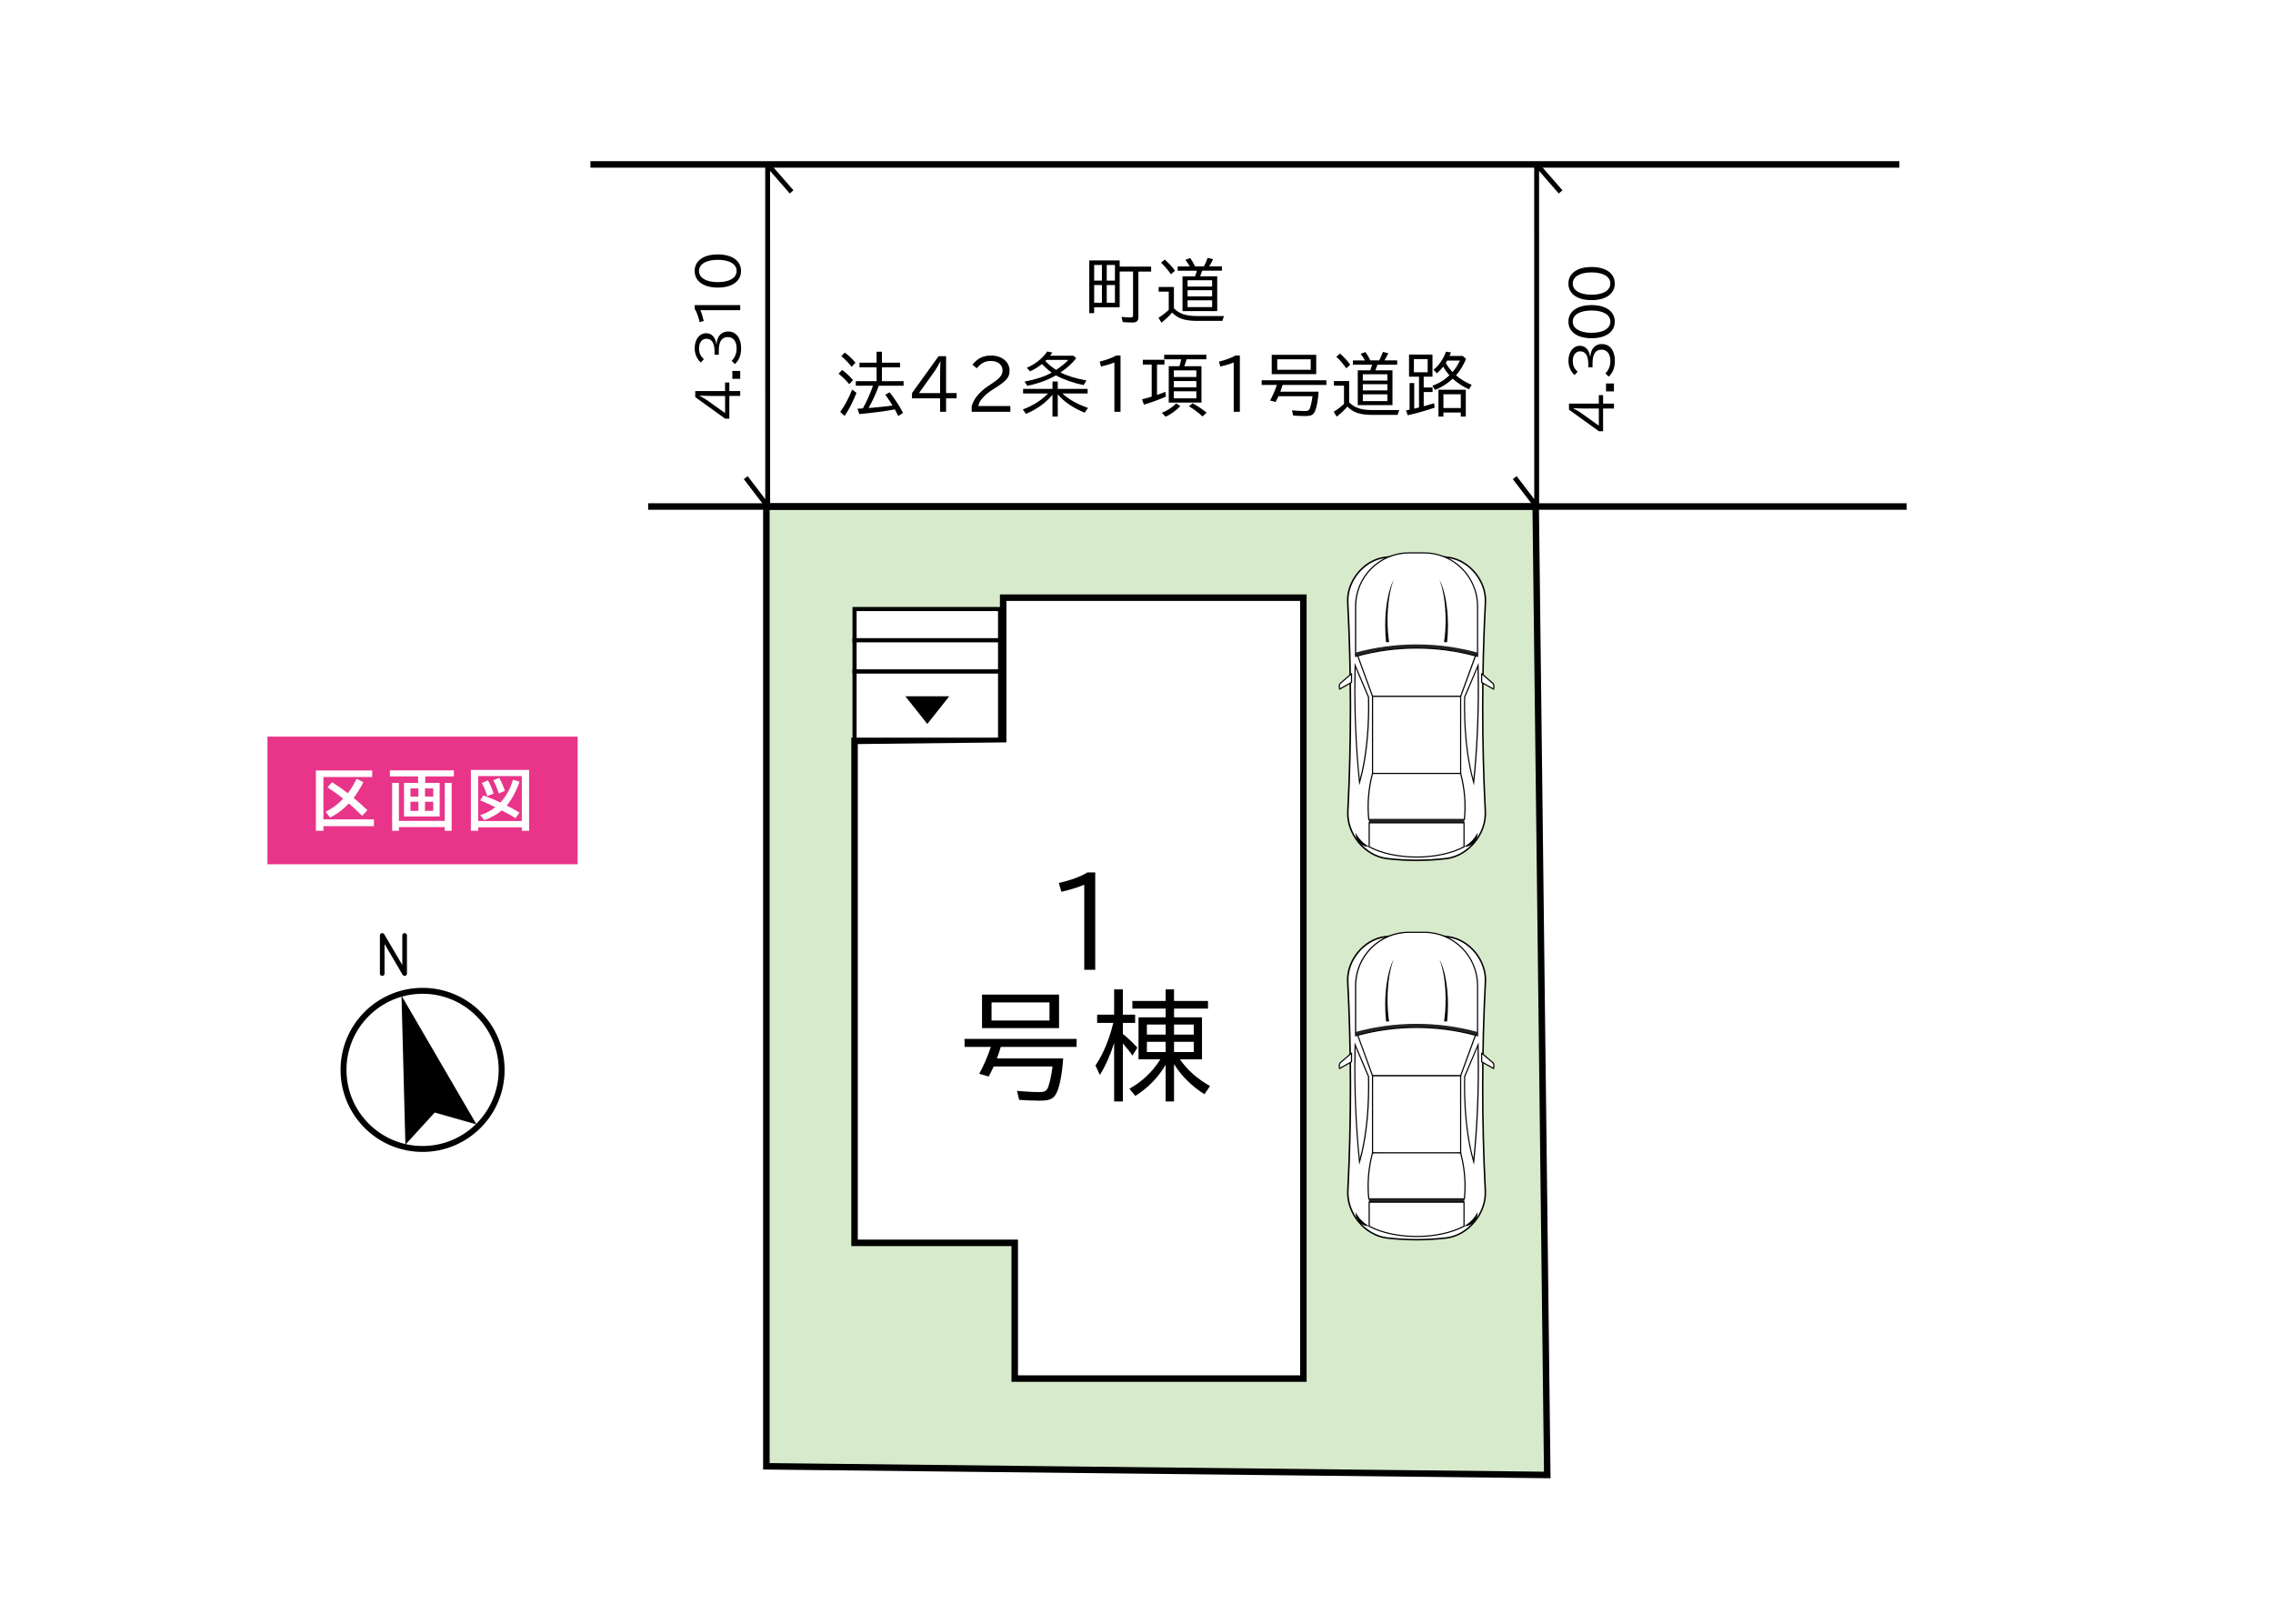 <?xml version="1.0" encoding="utf-8"?>
<!-- Generator: Adobe Illustrator 23.0.3, SVG Export Plug-In . SVG Version: 6.00 Build 0)  -->
<svg version="1.1" xmlns="http://www.w3.org/2000/svg" xmlns:xlink="http://www.w3.org/1999/xlink" x="0px" y="0px"
	 viewBox="0 0 700 500" style="enable-background:new 0 0 700 500;" xml:space="preserve">
<style type="text/css">
	.グラフィックスタイル{fill:none;stroke:#000000;stroke-width:2;stroke-miterlimit:10;}
	.グラフィックスタイル_x0020_2{fill:#D8EACC;stroke:#000000;stroke-width:2;}
	.グラフィックスタイル_x0020_3{fill:#FFFFFF;stroke:#000000;stroke-width:2;stroke-miterlimit:10;}
	.グラフィックスタイル_x0020_4{fill:#FFFFFF;stroke:#000000;stroke-width:1.266;stroke-miterlimit:10;}
	.グラフィックスタイル_x0020_7{fill:none;stroke:#000000;stroke-width:1.5;stroke-linejoin:bevel;stroke-miterlimit:10;}
	.st0{fill:#FFFFFF;}
	.st1{fill:#D8EACC;stroke:#000000;stroke-width:2;}
	.st2{fill:none;stroke:#000000;stroke-width:1.432;stroke-linecap:round;stroke-linejoin:round;}
	.st3{fill:none;stroke:#000000;stroke-width:1.826;stroke-linecap:round;stroke-linejoin:round;}
	.st4{fill:#FFFFFF;stroke:#000000;stroke-width:1.266;stroke-miterlimit:10;}
	.st5{fill:#030201;}
	.st6{fill:#242323;}
	.st7{fill:none;stroke:#000000;stroke-width:2;stroke-linejoin:round;stroke-miterlimit:10;}
	.st8{fill:none;stroke:#000000;stroke-width:2;stroke-miterlimit:10;}
	.st9{fill:none;stroke:#000000;stroke-width:2;stroke-linejoin:bevel;stroke-miterlimit:10;}
	.st10{fill:#E83589;}
	.st11{fill:none;stroke:#000000;stroke-width:2;stroke-miterlimit:10;stroke-dasharray:5.901,5.901;}
	.st12{fill:none;stroke:#000000;stroke-width:1.5;stroke-linejoin:bevel;stroke-miterlimit:10;}
	.st13{fill:#D8EACC;stroke:#000000;stroke-width:1.5;}
	.st14{fill:none;stroke:#000000;stroke-width:1.5;stroke-miterlimit:10;}
	.st15{fill:none;stroke:#000000;stroke-linejoin:bevel;stroke-miterlimit:10;}
	.st16{fill:#FFFFFF;stroke:#000000;stroke-width:1.5;stroke-miterlimit:10;}
	.st17{fill:#FFFFFF;stroke:#DE0000;stroke-width:2;stroke-miterlimit:10;}
	.st18{fill:#DE0000;}
	.st19{fill:none;stroke:#000000;stroke-miterlimit:10;}
	.st20{fill:none;stroke:#000000;stroke-miterlimit:10;stroke-dasharray:3.031,3.031;}
	.st21{fill:url(#);stroke:#000000;stroke-width:1.149;}
	.st22{fill:#FFFFFF;stroke:#000000;stroke-miterlimit:10;}
	.st23{fill:none;stroke:#000000;stroke-width:3;stroke-miterlimit:10;stroke-dasharray:5;}
	.st24{fill:none;stroke:#FFFFFF;stroke-width:0.75;stroke-linejoin:round;}
	.st25{fill:none;stroke:#000000;stroke-miterlimit:10;stroke-dasharray:5;}
	.st26{fill:none;stroke:#FFFFFF;stroke-width:3;stroke-linejoin:round;}
	.st27{fill:none;stroke:#000000;stroke-width:1.3;stroke-linejoin:bevel;stroke-miterlimit:10;}
	.st28{fill:none;stroke:#000000;stroke-width:1.5;stroke-miterlimit:10;stroke-dasharray:5;}
	.st29{fill:none;stroke:#47738A;stroke-linejoin:bevel;stroke-miterlimit:10;}
	.st30{fill:none;}
	.st31{fill:none;stroke:#FFFFFF;stroke-width:5;stroke-linejoin:round;}
	.st32{fill:#D8EACC;}
	.st33{fill:#D8EACC;stroke:#000000;stroke-width:0.25;}
	.st34{fill:none;stroke:#000000;stroke-width:2;}
	.st35{fill:none;stroke:#FFFFFF;stroke-linejoin:round;}
	.st36{fill:none;stroke:#000000;stroke-width:1.977;stroke-linecap:round;stroke-linejoin:round;}
	.st37{fill:none;stroke:#000000;stroke-width:2.522;stroke-linecap:round;stroke-linejoin:round;}
	.st38{fill:#FFFFFF;stroke:#000000;stroke-width:2;stroke-miterlimit:10;}
	.st39{fill:#FFFFFF;stroke:#000000;stroke-width:1.024;stroke-miterlimit:10;}
	.st40{fill:#FFFFFF;stroke:#000000;stroke-width:1.089;stroke-miterlimit:10;}
	.st41{fill:#FFFFFF;stroke:#000000;stroke-width:1.255;stroke-miterlimit:10;}
	.st42{fill:url(#);}
	.st43{fill:none;stroke:#000000;stroke-width:1.776;stroke-linejoin:bevel;stroke-miterlimit:10;}
	.st44{fill:none;stroke:#000000;stroke-width:2.369;stroke-miterlimit:10;}
	.st45{fill:#D8EACC;stroke:#000000;stroke-width:2.046;}
	.st46{fill:none;stroke:#000000;stroke-width:2.046;stroke-linecap:round;stroke-miterlimit:10;stroke-dasharray:0,6.137;}
	.st47{fill:#FFFFFF;stroke:#000000;stroke-width:2.369;stroke-miterlimit:10;}
	.st48{fill:#FFFFFF;stroke:#000000;stroke-width:1.5;stroke-miterlimit:10;}
	.st49{fill:#FFFFFF;stroke:#000000;stroke-width:0.614;stroke-miterlimit:10;}
	.st50{fill:url(#);stroke:#000000;stroke-width:1.023;}
	.st51{fill:none;stroke:#FFFFFF;stroke-width:4.091;stroke-linejoin:round;}
	.st52{fill:none;stroke:#000000;stroke-width:2.456;stroke-linecap:round;stroke-linejoin:round;}
	.st53{fill:none;stroke:#000000;stroke-width:3.133;stroke-linecap:round;stroke-linejoin:round;}
	.st54{fill:none;stroke:#FFFFFF;stroke-width:4;stroke-linejoin:round;}
</style>
<g id="レイヤー_5">
	<rect x="-3643.06" y="-2032.14" class="st0" width="5667.56" height="5248"/>
</g>
<g id="レイヤー_1">
</g>
<g id="レイヤー_3">
</g>
<g id="レイヤー_4">
</g>
<g id="レイヤー_2">
	<g>
		<rect class="st0" width="700" height="500"/>
		<polygon class="グラフィックスタイル_x0020_2" points="236.01,451.52 476.5,454.19 472.94,155.97 236.01,155.97 		"/>
		<g>
			<path d="M483.18,124.29h9.2v-2.63h1.31v2.63h3.35v1.5h-3.35v7h-1.29l-9.21-6.63V124.29z M487.48,125.79
				c-0.78,0-2.11-0.03-2.94-0.08v0.07c0.9,0.46,1.68,0.9,2.16,1.24l5.68,4.05v-5.27H487.48z"/>
			<path d="M494.6,118.09h2.43v2.43h-2.43V118.09z"/>
			<path d="M489.13,111.95c0-2.43-0.88-3.77-2.48-3.77c-1.41,0-2.29,1.14-2.29,2.98c0,1.38,0.41,2.29,1.48,3.33l-0.95,1
				c-1.17-1.05-1.87-2.69-1.87-4.37c0-2.74,1.45-4.64,3.52-4.64c1.72,0,2.89,1.26,3.14,3.35h0.07c0.17-2.46,1.5-3.89,3.59-3.89
				c2.43,0,3.98,2.01,3.98,5.2c0,2.07-0.61,3.64-1.92,4.84l-1-1c1.02-1.02,1.53-2.29,1.53-3.82c0-2.18-1.02-3.49-2.7-3.49
				c-1.9,0-2.79,1.36-2.79,4.32v1.11h-1.29V111.95z"/>
			<path d="M490.15,93.95c4.42,0,7.14,1.95,7.14,5.1c0,3.14-2.74,5.1-7.14,5.1c-4.42,0-7.14-1.96-7.14-5.12
				C483.01,95.9,485.74,93.95,490.15,93.95z M490.15,102.48c3.57,0,5.78-1.31,5.78-3.45c0-2.11-2.21-3.42-5.78-3.42
				c-3.6,0-5.8,1.31-5.8,3.45C484.35,101.17,486.58,102.48,490.15,102.48z"/>
			<path d="M490.15,82.22c4.42,0,7.14,1.95,7.14,5.1c0,3.14-2.74,5.1-7.14,5.1c-4.42,0-7.14-1.96-7.14-5.12
				C483.01,84.17,485.74,82.22,490.15,82.22z M490.15,90.75c3.57,0,5.78-1.31,5.78-3.45c0-2.11-2.21-3.42-5.78-3.42
				c-3.6,0-5.8,1.31-5.8,3.45C484.35,89.44,486.58,90.75,490.15,90.75z"/>
		</g>
		<g>
			<path d="M214.1,120.42h9.2v-2.63h1.31v2.63h3.35v1.5h-3.35v7h-1.29l-9.21-6.63V120.42z M218.4,121.92
				c-0.78,0-2.11-0.03-2.94-0.08v0.07c0.9,0.46,1.68,0.9,2.16,1.24l5.68,4.05v-5.27H218.4z"/>
			<path d="M225.53,114.22h2.43v2.43h-2.43V114.22z"/>
			<path d="M220.05,108.08c0-2.43-0.88-3.77-2.48-3.77c-1.41,0-2.29,1.14-2.29,2.98c0,1.38,0.41,2.29,1.48,3.33l-0.95,1
				c-1.17-1.05-1.87-2.69-1.87-4.37c0-2.74,1.45-4.64,3.52-4.64c1.72,0,2.89,1.26,3.14,3.35h0.07c0.17-2.46,1.5-3.89,3.59-3.89
				c2.43,0,3.98,2.01,3.98,5.2c0,2.07-0.61,3.64-1.92,4.84l-1-1c1.02-1.02,1.53-2.29,1.53-3.82c0-2.18-1.02-3.49-2.7-3.49
				c-1.9,0-2.79,1.36-2.79,4.32v1.11h-1.29V108.08z"/>
			<path d="M215.7,95.52c0.34,0.76,0.8,2.26,1.02,3.3l-1.27,0.37c-0.32-1.56-0.97-3.32-1.51-4.11v-1.14h14.02v1.58H215.7z"/>
			<path d="M221.07,78.35c4.42,0,7.14,1.95,7.14,5.1c0,3.14-2.74,5.1-7.14,5.1c-4.42,0-7.14-1.96-7.14-5.12
				C213.93,80.3,216.67,78.35,221.07,78.35z M221.07,86.88c3.57,0,5.78-1.31,5.78-3.45c0-2.11-2.21-3.42-5.78-3.42
				c-3.6,0-5.8,1.31-5.8,3.45C215.28,85.57,217.5,86.88,221.07,86.88z"/>
		</g>
		<g>
			
				<rect x="110.48" y="198.71" transform="matrix(6.123234e-17 -1 1 6.123234e-17 -116.345 376.609)" class="st10" width="39.3" height="95.53"/>
			<g>
				<path class="st0" d="M99.6,252.32h15.55v2.09H99.6v1.41h-2.32v-18.56h17.34v2.01H99.6V252.32z M100.28,249.98
					c2.12-1.08,3.67-2.24,5.41-4.02c-1.33-1.12-3.09-2.38-4.83-3.52l1.41-1.58c1.72,1.08,3.21,2.14,4.85,3.4
					c1.02-1.35,1.85-2.72,2.7-4.44l2.09,1.02c-0.93,1.84-1.97,3.5-3.01,4.85c1.16,0.95,2.7,2.32,4.25,3.79l-1.64,1.72
					c-1.35-1.35-2.86-2.74-4.08-3.79c-1.74,1.85-3.55,3.19-5.76,4.35L100.28,249.98z"/>
				<path class="st0" d="M128.76,239.09h-8.69v-1.87h19.7v1.87h-8.81v1.99h4.44v10.35h-10.97v-10.35h4.33V239.09z M136.97,252.78
					v-11.7h2.12v14.74h-2.12v-1.14h-14.12v1.14h-2.09v-14.74h2.09v11.7H136.97z M126.4,242.78v2.51h2.45v-2.51H126.4z M126.4,246.89
					v2.8h2.45v-2.8H126.4z M130.88,245.29h2.55v-2.51h-2.55V245.29z M130.88,249.69h2.55v-2.8h-2.55V249.69z"/>
				<path class="st0" d="M162.96,255.83h-2.26v-1.06h-13.44v1.06h-2.24v-18.75h17.94V255.83z M147.26,252.82h13.44v-13.85h-13.44
					V252.82z M158.77,251.93c-1.31-0.81-2.84-1.68-4.23-2.38c-1.51,1.26-3.34,2.28-5.37,3.01l-1.29-1.56
					c1.89-0.6,3.24-1.31,4.67-2.45l-0.54-0.25c-1.35-0.66-2.34-1.1-4.11-1.83l0.93-1.53c2.09,0.77,3.3,1.24,5.29,2.18
					c1.68-1.78,3.09-4.33,3.86-7.03l2.01,0.62c-0.85,2.63-2.38,5.5-3.94,7.34c0.1,0.06,0.1,0.06,0.19,0.1
					c1.04,0.52,2.18,1.14,3.75,2.07L158.77,251.93z M150.04,245.15c-0.48-1.62-1.04-2.99-1.66-4.06l1.91-0.77
					c0.66,1.16,1.22,2.49,1.72,4.04L150.04,245.15z M153.61,244.34c-0.5-1.58-1.06-2.92-1.68-4.08l1.82-0.73
					c0.75,1.33,1.39,2.8,1.72,4L153.61,244.34z"/>
			</g>
		</g>
		<polyline class="st2" points="117.71,299.79 117.71,288.05 124.61,299.79 124.61,288.05 		"/>
		<g>
			<circle class="st3" cx="130.14" cy="329.45" r="24.35"/>
			<polygon points="133.87,342.59 146.74,346.24 123.65,306.6 124.85,352.46 			"/>
		</g>
		<g>
			<g>
				<g>
					<path class="st0" d="M445.46,264.37c-6.13,0.72-12.26,0.72-18.4,0c-7.06-0.89-12.35-8.05-11.97-14.59
						c1.08-21.41,1.07-42.82-0.03-64.23c-0.37-6.21,4.65-13,11.35-13.9c6.56-0.83,13.12-0.83,19.68,0c6.7,0.9,11.72,7.69,11.35,13.9
						c-1.11,21.41-1.12,42.82-0.03,64.23C457.8,256.32,452.52,263.48,445.46,264.37z"/>
					<path class="st5" d="M436.26,265.15c-3.08,0-6.16-0.18-9.23-0.54c-6.9-0.87-12.59-7.8-12.18-14.84
						c1.08-21.3,1.07-42.9-0.03-64.21c-0.39-6.66,5.01-13.27,11.56-14.15c6.55-0.83,13.19-0.83,19.74,0
						c6.55,0.88,11.95,7.49,11.56,14.15c-1.1,21.3-1.11,42.91-0.03,64.21c0.41,7.04-5.28,13.97-12.17,14.84h0
						C442.42,264.97,439.34,265.15,436.26,265.15z M436.26,171.27c-3.28,0-6.56,0.21-9.81,0.62c-6.32,0.84-11.53,7.22-11.15,13.65
						c1.1,21.32,1.11,42.94,0.03,64.26c-0.4,6.8,5.1,13.5,11.76,14.34c6.08,0.72,12.25,0.72,18.34,0
						c6.66-0.84,12.16-7.54,11.76-14.34c-1.08-21.32-1.07-42.94,0.03-64.26c0.38-6.43-4.83-12.81-11.15-13.65
						C442.81,171.48,439.54,171.27,436.26,171.27z"/>
				</g>
			</g>
			<g>
				<path class="st6" d="M450.93,252.32h-29.34c0.03,0.34,0.08,0.69,0.12,1.03h29.1C450.85,253.01,450.89,252.67,450.93,252.32z"/>
			</g>
			<g>
				<path class="st5" d="M453.92,241.82l-0.25-0.88c-1.82-6.26-2.82-14.57-2.82-23.38c0-0.96,0.01-1.95,0.04-2.93l0.01-0.06
					l4.45-10.47l0.02,0.82c0.06,2.43,0.09,4.84,0.09,7.15c0,9.9-0.48,19.6-1.44,28.83L453.92,241.82z M451.24,214.69
					c-0.02,0.96-0.04,1.93-0.04,2.88c0,8.36,0.9,16.26,2.55,22.37c0.89-8.94,1.34-18.31,1.34-27.86c0-2.05-0.02-4.17-0.07-6.32
					L451.24,214.69z"/>
			</g>
			<g>
				<path class="st5" d="M418.6,241.82l-0.09-0.91c-0.96-9.23-1.44-18.93-1.44-28.83c0-2.3,0.03-4.7,0.09-7.15l0.02-0.82l4.46,10.54
					c0.03,0.98,0.04,1.96,0.04,2.93c0,8.81-1,17.11-2.82,23.38L418.6,241.82z M417.49,205.76c-0.05,2.16-0.07,4.29-0.07,6.32
					c0,9.55,0.45,18.92,1.34,27.86c1.65-6.12,2.55-14.01,2.55-22.37c0-0.95-0.01-1.92-0.04-2.88L417.49,205.76z"/>
			</g>
			<g>
				<path class="st0" d="M455.03,202.1v-15.4c0-9.04-7.39-16.44-16.42-16.44h-4.72c-9.03,0-16.42,7.4-16.42,16.44v15.4
					c6.14-1.41,12.46-2.14,18.78-2.12C442.57,199.96,448.89,200.68,455.03,202.1z"/>
				<path d="M455.21,202.32l-0.22-0.05c-6.19-1.42-12.49-2.15-18.74-2.11c-0.08,0-0.16,0-0.25,0c-6.16,0-12.38,0.71-18.49,2.11
					l-0.22,0.05v-15.62c0-9.16,7.44-16.62,16.6-16.62h4.72c9.15,0,16.6,7.45,16.6,16.62V202.32z M433.9,170.43
					c-8.95,0-16.24,7.29-16.24,16.26v15.18c6.07-1.38,12.24-2.07,18.35-2.07c0.17,0,0.33,0,0.5,0c6.11,0,12.28,0.7,18.35,2.07
					v-15.18c0-8.97-7.28-16.26-16.24-16.26H433.9z"/>
			</g>
			<g>
				<path class="st0" d="M449.82,238.16c-9.04-1.37-18.09-1.37-27.13,0c-1.25,4.73-1.64,9.45-1.16,14.18h29.45
					C451.46,247.61,451.08,242.88,449.82,238.16z"/>
				<path d="M451.14,252.51h-29.77l-0.02-0.16c-0.48-4.73-0.09-9.52,1.16-14.24l0.03-0.11l0.12-0.02c9.02-1.36,18.17-1.36,27.19,0
					l0.12,0.02l0.03,0.11c1.25,4.72,1.64,9.51,1.16,14.24L451.14,252.51z M421.7,252.16h29.12c0.45-4.6,0.06-9.25-1.14-13.84
					c-8.91-1.33-17.94-1.33-26.85,0C421.63,242.91,421.25,247.56,421.7,252.16z"/>
			</g>
			<g>
				<path class="st6" d="M450.98,252.34h-29.45c0.03,0.34,0.08,0.69,0.12,1.03h29.21C450.91,253.02,450.95,252.68,450.98,252.34z"/>
			</g>
			<g>
				<path class="st0" d="M421.65,253.36v7.39c3.59,1.94,8.81,3.16,14.6,3.16c5.8,0,11.01-1.22,14.6-3.16v-7.39H421.65z"/>
				<path d="M436.26,264.09c-5.59,0-10.94-1.16-14.69-3.18l-0.09-0.05v-7.68h29.56v7.68l-0.09,0.05
					C447.2,262.93,441.85,264.09,436.26,264.09z M421.83,260.65c3.69,1.96,8.94,3.09,14.43,3.09c5.48,0,10.73-1.12,14.43-3.09v-7.11
					h-28.85V260.65z"/>
			</g>
			<g>
				<path class="st6" d="M454.91,202l0.36-0.99c-12.42-3.43-25.61-3.43-38.04,0l0.36,0.99C429.8,198.7,442.72,198.7,454.91,202z"/>
			</g>
			<g>
				<path class="st0" d="M418.13,201.95l4.56,12.49h27.13l4.56-12.49C442.53,198.74,429.98,198.74,418.13,201.95z"/>
				<path d="M449.95,214.62h-27.38l-4.67-12.79l0.19-0.05c11.89-3.22,24.46-3.22,36.35,0l0.19,0.05L449.95,214.62z M422.82,214.26
					h26.88l4.45-12.19c-11.71-3.13-24.08-3.13-35.79,0L422.82,214.26z"/>
			</g>
			<g>
				<g>
					<path class="st5" d="M450.81,260.75h0.19c2.21,0,4.02-1.81,4.02-4.02v-0.3C454.09,258.29,452.61,259.81,450.81,260.75z"/>
				</g>
				<g>
					<path class="st5" d="M421.71,260.75h-0.19c-2.21,0-4.02-1.81-4.02-4.02v-0.3C418.43,258.29,419.9,259.81,421.71,260.75z"/>
				</g>
			</g>
			<g>
				<g>
					<path class="st0" d="M460.03,211.86c0.13-0.55,0-1.19-0.28-1.44l-3.28-2.83c-0.06-0.05-0.11-0.08-0.17-0.09v2.64l3.65,2.05
						L460.03,211.86z"/>
					<path class="st5" d="M460.07,212.46l-3.95-2.22v-2.96l0.21,0.04c0.09,0.02,0.17,0.06,0.25,0.13l3.28,2.83
						c0.34,0.29,0.49,1,0.34,1.62L460.07,212.46z M456.47,210.04l3.36,1.88l0.02-0.1c0.12-0.52-0.02-1.09-0.23-1.26l-3.15-2.72
						V210.04z"/>
				</g>
				<g>
					<path class="st0" d="M412.49,211.86c-0.13-0.55,0-1.19,0.28-1.44l3.28-2.83c0.06-0.05,0.11-0.08,0.17-0.09v2.64l-3.65,2.05
						L412.49,211.86z"/>
					<path class="st5" d="M412.45,212.46l-0.13-0.56c-0.15-0.62,0-1.32,0.34-1.62l3.28-2.83c0.08-0.07,0.16-0.11,0.25-0.13
						l0.21-0.04v2.96L412.45,212.46z M416.04,207.83l-3.15,2.72c-0.21,0.18-0.35,0.74-0.23,1.26l0.02,0.1l3.36-1.88V207.83z"/>
				</g>
			</g>
			<g>
				<g>
					<path class="st5" d="M445.92,192.59c0-5.91-1.05-11.11-2.63-14.11c1.18,3.08,1.91,7.54,1.91,12.5c0,2.4-0.17,4.68-0.48,6.75
						h0.93C445.83,196.11,445.92,194.38,445.92,192.59z"/>
				</g>
				<g>
					<path class="st5" d="M426.59,192.59c0-5.91,1.05-11.11,2.63-14.11c-1.18,3.08-1.91,7.54-1.91,12.5c0,2.4,0.17,4.68,0.48,6.75
						h-0.93C426.69,196.11,426.59,194.38,426.59,192.59z"/>
				</g>
			</g>
			<g>
				<rect x="422.69" y="214.44" class="st0" width="27.13" height="23.72"/>
				<path d="M450,238.34h-27.49v-24.08H450V238.34z M422.87,237.98h26.78v-23.37h-26.78V237.98z"/>
			</g>
		</g>
		<g>
			<g>
				<g>
					<path class="st0" d="M445.46,381.2c-6.13,0.72-12.26,0.72-18.4,0c-7.06-0.89-12.35-8.05-11.97-14.59
						c1.08-21.41,1.07-42.82-0.03-64.23c-0.37-6.21,4.65-13,11.35-13.9c6.56-0.83,13.12-0.83,19.68,0c6.7,0.9,11.72,7.69,11.35,13.9
						c-1.11,21.41-1.12,42.82-0.03,64.23C457.8,373.15,452.52,380.31,445.46,381.2z"/>
					<path class="st5" d="M436.26,381.97c-3.08,0-6.16-0.18-9.23-0.54c-6.9-0.87-12.59-7.8-12.18-14.84
						c1.08-21.3,1.07-42.9-0.03-64.21c-0.39-6.66,5.01-13.27,11.56-14.15c6.55-0.83,13.19-0.83,19.74,0
						c6.55,0.88,11.95,7.49,11.56,14.15c-1.1,21.3-1.11,42.91-0.03,64.21c0.41,7.04-5.28,13.97-12.17,14.84h0
						C442.42,381.79,439.34,381.97,436.26,381.97z M436.26,288.1c-3.28,0-6.56,0.21-9.81,0.62c-6.32,0.84-11.53,7.22-11.15,13.65
						c1.1,21.32,1.11,42.94,0.03,64.26c-0.4,6.8,5.1,13.5,11.76,14.34c6.08,0.72,12.25,0.72,18.34,0
						c6.66-0.84,12.16-7.54,11.76-14.34c-1.08-21.32-1.07-42.94,0.03-64.26c0.38-6.43-4.83-12.81-11.15-13.65
						C442.81,288.3,439.54,288.1,436.26,288.1z"/>
				</g>
			</g>
			<g>
				<path class="st6" d="M450.93,369.15h-29.34c0.03,0.34,0.08,0.69,0.12,1.03h29.1C450.85,369.84,450.89,369.49,450.93,369.15z"/>
			</g>
			<g>
				<path class="st5" d="M453.92,358.65l-0.25-0.88c-1.82-6.26-2.82-14.57-2.82-23.38c0-0.96,0.01-1.95,0.04-2.93l0.01-0.06
					l4.45-10.47l0.02,0.82c0.06,2.43,0.09,4.84,0.09,7.15c0,9.9-0.48,19.6-1.44,28.83L453.92,358.65z M451.24,331.51
					c-0.02,0.96-0.04,1.93-0.04,2.88c0,8.36,0.9,16.26,2.55,22.37c0.89-8.94,1.34-18.31,1.34-27.86c0-2.05-0.02-4.17-0.07-6.32
					L451.24,331.51z"/>
			</g>
			<g>
				<path class="st5" d="M418.6,358.65l-0.09-0.91c-0.96-9.23-1.44-18.93-1.44-28.83c0-2.3,0.03-4.7,0.09-7.15l0.02-0.82l4.46,10.54
					c0.03,0.98,0.04,1.96,0.04,2.93c0,8.81-1,17.11-2.82,23.38L418.6,358.65z M417.49,322.59c-0.05,2.16-0.07,4.29-0.07,6.32
					c0,9.55,0.45,18.92,1.34,27.86c1.65-6.12,2.55-14.01,2.55-22.37c0-0.95-0.01-1.92-0.04-2.88L417.49,322.59z"/>
			</g>
			<g>
				<path class="st0" d="M455.03,318.92v-15.4c0-9.04-7.39-16.44-16.42-16.44h-4.72c-9.03,0-16.42,7.4-16.42,16.44v15.4
					c6.14-1.41,12.46-2.14,18.78-2.12C442.57,316.78,448.89,317.51,455.03,318.92z"/>
				<path d="M455.21,319.14l-0.22-0.05c-6.19-1.42-12.49-2.15-18.74-2.11c-0.08,0-0.16,0-0.25,0c-6.16,0-12.38,0.71-18.49,2.11
					l-0.22,0.05v-15.62c0-9.16,7.44-16.62,16.6-16.62h4.72c9.15,0,16.6,7.45,16.6,16.62V319.14z M433.9,287.26
					c-8.95,0-16.24,7.29-16.24,16.26v15.18c6.07-1.38,12.24-2.07,18.35-2.07c0.17,0,0.33,0,0.5,0c6.11,0,12.28,0.7,18.35,2.07
					v-15.18c0-8.97-7.28-16.26-16.24-16.26H433.9z"/>
			</g>
			<g>
				<path class="st0" d="M449.82,354.98c-9.04-1.37-18.09-1.37-27.13,0c-1.25,4.73-1.64,9.45-1.16,14.18h29.45
					C451.46,364.43,451.08,359.71,449.82,354.98z"/>
				<path d="M451.14,369.34h-29.77l-0.02-0.16c-0.48-4.73-0.09-9.52,1.16-14.24l0.03-0.11l0.12-0.02c9.02-1.36,18.17-1.36,27.19,0
					l0.12,0.02l0.03,0.11c1.25,4.72,1.64,9.51,1.16,14.24L451.14,369.34z M421.7,368.98h29.12c0.45-4.6,0.06-9.25-1.14-13.84
					c-8.91-1.33-17.94-1.33-26.85,0C421.63,359.73,421.25,364.39,421.7,368.98z"/>
			</g>
			<g>
				<path class="st6" d="M450.98,369.16h-29.45c0.03,0.34,0.08,0.69,0.12,1.03h29.21C450.91,369.85,450.95,369.5,450.98,369.16z"/>
			</g>
			<g>
				<path class="st0" d="M421.65,370.19v7.39c3.59,1.94,8.81,3.16,14.6,3.16c5.8,0,11.01-1.22,14.6-3.16v-7.39H421.65z"/>
				<path d="M436.26,380.92c-5.59,0-10.94-1.16-14.69-3.18l-0.09-0.05v-7.68h29.56v7.68l-0.09,0.05
					C447.2,379.76,441.85,380.92,436.26,380.92z M421.83,377.48c3.69,1.96,8.94,3.09,14.43,3.09c5.48,0,10.73-1.12,14.43-3.09v-7.11
					h-28.85V377.48z"/>
			</g>
			<g>
				<path class="st6" d="M454.91,318.83l0.36-0.99c-12.42-3.43-25.61-3.43-38.04,0l0.36,0.99
					C429.8,315.52,442.72,315.52,454.91,318.83z"/>
			</g>
			<g>
				<path class="st0" d="M418.13,318.78l4.56,12.49h27.13l4.56-12.49C442.53,315.57,429.98,315.57,418.13,318.78z"/>
				<path d="M449.95,331.44h-27.38l-4.67-12.79l0.19-0.05c11.89-3.22,24.46-3.22,36.35,0l0.19,0.05L449.95,331.44z M422.82,331.09
					h26.88l4.45-12.19c-11.71-3.13-24.08-3.13-35.79,0L422.82,331.09z"/>
			</g>
			<g>
				<g>
					<path class="st5" d="M450.81,377.57h0.19c2.21,0,4.02-1.81,4.02-4.02v-0.3C454.09,375.12,452.61,376.64,450.81,377.57z"/>
				</g>
				<g>
					<path class="st5" d="M421.71,377.57h-0.19c-2.21,0-4.02-1.81-4.02-4.02v-0.3C418.43,375.12,419.9,376.64,421.71,377.57z"/>
				</g>
			</g>
			<g>
				<g>
					<path class="st0" d="M460.03,328.69c0.13-0.55,0-1.19-0.28-1.44l-3.28-2.83c-0.06-0.05-0.11-0.08-0.17-0.09v2.64l3.65,2.05
						L460.03,328.69z"/>
					<path class="st5" d="M460.07,329.29l-3.95-2.22v-2.96l0.21,0.04c0.09,0.02,0.17,0.06,0.25,0.13l3.28,2.83
						c0.34,0.29,0.49,1,0.34,1.62L460.07,329.29z M456.47,326.86l3.36,1.88l0.02-0.1c0.12-0.52-0.02-1.09-0.23-1.26l-3.15-2.72
						V326.86z"/>
				</g>
				<g>
					<path class="st0" d="M412.49,328.69c-0.13-0.55,0-1.19,0.28-1.44l3.28-2.83c0.06-0.05,0.11-0.08,0.17-0.09v2.64l-3.65,2.05
						L412.49,328.69z"/>
					<path class="st5" d="M412.45,329.29l-0.13-0.56c-0.15-0.62,0-1.32,0.34-1.62l3.28-2.83c0.08-0.07,0.16-0.11,0.25-0.13
						l0.21-0.04v2.96L412.45,329.29z M416.04,324.66l-3.15,2.72c-0.21,0.18-0.35,0.74-0.23,1.26l0.02,0.1l3.36-1.88V324.66z"/>
				</g>
			</g>
			<g>
				<g>
					<path class="st5" d="M445.92,309.41c0-5.91-1.05-11.11-2.63-14.11c1.18,3.08,1.91,7.54,1.91,12.5c0,2.4-0.17,4.68-0.48,6.74
						h0.93C445.83,312.93,445.92,311.21,445.92,309.41z"/>
				</g>
				<g>
					<path class="st5" d="M426.59,309.41c0-5.91,1.05-11.11,2.63-14.11c-1.18,3.08-1.91,7.54-1.91,12.5c0,2.4,0.17,4.68,0.48,6.74
						h-0.93C426.69,312.93,426.59,311.21,426.59,309.41z"/>
				</g>
			</g>
			<g>
				<rect x="422.69" y="331.26" class="st0" width="27.13" height="23.72"/>
				<path d="M450,355.17h-27.49v-24.08H450V355.17z M422.87,354.81h26.78v-23.37h-26.78V354.81z"/>
			</g>
		</g>
		<line class="グラフィックスタイル" x1="181.83" y1="50.63" x2="584.94" y2="50.63"/>
		<line class="st8" x1="587.17" y1="155.97" x2="199.61" y2="155.97"/>
		<polygon class="グラフィックスタイル_x0020_3" points="263.17,228.13 263.17,382.72 312.5,382.72 312.5,424.5 
			401.39,424.5 401.39,184.05 308.94,184.05 308.94,227.61 		"/>
		<g>
			<rect x="263.17" y="187.54" class="グラフィックスタイル_x0020_4" width="44.82" height="9.63"/>
			<rect x="263.17" y="197.16" class="グラフィックスタイル_x0020_4" width="44.82" height="9.63"/>
			<rect x="263.17" y="206.79" class="グラフィックスタイル_x0020_4" width="44.82" height="20.99"/>
			<polygon points="285.58,222.93 292.34,214.4 278.81,214.4 			"/>
		</g>
		<polyline class="グラフィックスタイル_x0020_7" points="243.79,59.09 236.41,50.63 236.42,155.92 229.66,147.08 		"/>
		<polyline class="グラフィックスタイル_x0020_7" points="480.61,59.09 473.23,50.63 473.24,155.92 466.48,147.08 		"/>
		<g>
			<path d="M333.92,272.42c-1.63,0.73-4.83,1.71-7.05,2.18l-0.8-2.72c3.34-0.69,7.08-2.07,8.79-3.23h2.43v29.97h-3.38V272.42z"/>
			<path d="M308.2,322.36c-0.36,1.31-0.8,2.54-1.2,3.56h20.42c-0.29,4.43-1.02,8.39-1.93,10.39c-0.91,2.04-2.07,2.62-5.34,2.62
				c-1.93,0-4.5-0.11-6.29-0.25l-0.65-2.76c2.51,0.22,4.94,0.36,6.69,0.36c1.82,0,2.36-0.29,2.87-1.45
				c0.44-1.13,1.02-3.67,1.38-6.43h-18.13c-0.47,1.02-0.98,2.07-1.53,3.09l-2.94-0.83c1.31-2.33,2.51-5.09,3.6-8.28h-8.1v-2.47
				h34.51v2.47H308.2z M326.15,316.58h-23.72v-10.32h23.72V316.58z M305.36,314.26h17.84v-5.59h-17.84V314.26z"/>
			<path d="M343.11,321.16c-1.16,3.71-2.65,7.05-4.4,9.85l-1.34-2.91c2.36-3.52,4.21-7.92,5.49-13.12h-4.98v-2.54h5.23v-7.78h2.69
				v7.78h3.78v2.54h-3.78v3.38c1.63,1.34,3.16,2.8,4.47,4.25l-1.53,2.43c-0.65-0.98-1.85-2.51-2.94-3.74v17.88h-2.69V321.16z
				 M363.38,326.21c2.33,3.34,5.38,6.03,9.26,8.21l-1.71,2.54c-3.81-2.4-7.19-5.74-9.37-9.3v11.52h-2.58v-11.3
				c-2.29,3.89-5.38,7.08-9.34,9.59l-1.82-2.22c3.96-2.22,7.12-5.2,9.52-9.05h-6.72v-12.93h8.36v-2.69h-10.25v-2.36h10.25v-3.56
				h2.58v3.56h10.46v2.36h-10.46v2.69h8.61v12.93H363.38z M353.2,315.49v3.09h5.78v-3.09H353.2z M353.2,320.8v3.16h5.78v-3.16H353.2
				z M361.56,318.58h6.07v-3.09h-6.07V318.58z M361.56,323.96h6.07v-3.16h-6.07V323.96z"/>
		</g>
		<g>
			<path d="M344.83,82.1h9.68v1.53h-3.93v13.92c0,1.32-0.48,1.76-1.91,1.76c-0.67,0-1.95-0.06-2.92-0.13l-0.36-1.6
				c0.94,0.1,2.06,0.17,2.86,0.17c0.54,0,0.69-0.15,0.69-0.74v-13.4h-4.12v11.02h-7.87v1.8h-1.49V80.19h9.36V82.1z M336.96,86.4
				h2.39v-4.81h-2.39V86.4z M336.96,93.23h2.39v-5.46h-2.39V93.23z M343.36,81.59h-2.52v4.81h2.52V81.59z M343.36,87.77h-2.52v5.46
				h2.52V87.77z"/>
			<path d="M361.53,94.95c1.7,1.7,3.65,2.35,7.18,2.37h8.25c-0.21,0.46-0.38,0.95-0.5,1.49h-7.98c-3.67-0.04-5.71-0.73-7.52-2.56
				c-0.94,1.11-2.14,2.25-3.28,3.09l-0.92-1.49c0.99-0.59,2.1-1.43,3.17-2.42V89.8h-3.11v-1.43h4.7V94.95z M360.62,84.47
				c-0.99-1.41-2.06-2.67-3.07-3.57l1.15-0.97c1.22,1.07,2.29,2.23,3.15,3.42L360.62,84.47z M362.68,83.36v-1.32h3.72
				c-0.36-0.67-0.82-1.37-1.34-2.02l1.47-0.57c0.67,0.95,1.09,1.68,1.51,2.58h2.73c0.4-0.74,0.88-1.85,1.15-2.63l1.66,0.42
				c-0.34,0.74-0.78,1.58-1.2,2.21h3.93v1.32h-6.07c-0.11,0.36-0.44,1.24-0.65,1.74h5.27v10.71h-10.69V85.1h3.86
				c0.25-0.69,0.44-1.26,0.55-1.74H362.68z M365.73,88.23h7.56V86.3h-7.56V88.23z M365.73,91.27h7.56v-1.91h-7.56V91.27z
				 M365.73,94.57h7.56v-2.1h-7.56V94.57z"/>
			<path d="M261.53,118.29c-1.03-1.22-2.18-2.35-3.28-3.23l1.11-1.15c1.2,0.88,2.39,2.02,3.34,3.15L261.53,118.29z M258.75,126.84
				c1.24-1.64,2.56-4.09,3.7-6.89l1.32,1.03c-1.03,2.62-2.35,5.21-3.67,7.1L258.75,126.84z M262.28,112.94
				c-0.8-1.05-2.06-2.33-3.19-3.28l1.09-1.09c1.13,0.84,2.37,2.02,3.28,3.13L262.28,112.94z M270.6,118.9l-0.02,0.04
				c-0.61,1.78-1.91,4.6-2.98,6.51l-0.08,0.19l1.55-0.13c1.55-0.13,3.93-0.38,5.79-0.63c-0.65-1.09-1.41-2.23-2.21-3.34l1.32-0.74
				c1.7,2.16,3.13,4.35,4.14,6.36l-1.49,0.94c-0.48-0.99-0.69-1.41-1.05-2.04l-0.21,0.04c-2.33,0.46-7.29,1.11-10.73,1.41
				l-0.55-1.66l0.84-0.04l0.25-0.02c0.04,0,0.29-0.02,0.57-0.04c1.11-2.02,2.29-4.62,3.11-6.97h-5.29v-1.41h6.4v-4.24h-5.27v-1.45
				h5.27v-3.38h1.64v3.38h5.58v1.45h-5.58v4.24h6.68v1.41h-7.64L270.6,118.9z"/>
			<path d="M291.36,109.68v11.36h3.25v1.62h-3.25v4.14h-1.85v-4.14h-8.65v-1.6l8.19-11.38H291.36z M289.52,115
				c0-0.97,0.04-2.6,0.1-3.63h-0.08c-0.57,1.11-1.11,2.08-1.53,2.67l-5,7.01h6.51V115z"/>
			<path d="M299.24,125.14c0.55-2.25,2.39-4.49,5.23-6.38l0.55-0.36c2.94-1.91,3.72-2.83,3.72-4.37c0-1.72-1.43-2.88-3.59-2.88
				c-1.76,0-3,0.65-4.35,2.25l-1.32-1.11c1.6-1.97,3.3-2.81,5.75-2.81c3.28,0,5.67,1.93,5.67,4.6c0,2.12-0.82,3.11-4.58,5.5
				l-0.76,0.48c-2.5,1.64-4.07,3.44-4.26,4.96h9.85v1.78h-11.91V125.14z"/>
			<path d="M325.74,128.27h-1.62v-6.72c-1.91,2.39-4.85,4.54-8.17,5.88l-0.96-1.34c3.15-1.18,5.75-2.83,7.77-4.93h-7.68v-1.41h9.05
				v-2.29h1.62v2.29h9.2v1.41h-7.77c1.93,1.81,4.54,3.28,7.89,4.45l-1.03,1.47c-3.59-1.49-6.28-3.3-8.29-5.65V128.27z
				 M331.43,110.29c-1.13,1.53-2.86,3.09-4.83,4.39c1.91,1.01,4.26,1.74,7.98,2.48l-0.86,1.43c-3-0.61-6.24-1.74-8.55-3
				c-2.48,1.45-5.63,2.58-8.8,3.21l-0.84-1.3c3.19-0.57,6.26-1.57,8.34-2.75c-0.82-0.59-2.02-1.66-2.98-2.65
				c-1.18,0.92-2.29,1.62-3.65,2.25l-1.03-1.09c2.54-1.05,5-3.02,6.28-5.02l1.6,0.32c-0.32,0.48-0.4,0.57-0.69,0.97h7.18
				L331.43,110.29z M322.28,110.82c-0.15,0.17-0.21,0.21-0.34,0.34c0.88,0.99,2.08,1.97,3.3,2.75c1.78-1.2,2.98-2.18,3.76-3.09
				H322.28z"/>
			<path d="M343.19,111.62c-0.99,0.42-2.69,0.92-4.12,1.24l-0.42-1.51c1.93-0.46,4.09-1.26,5.06-1.87h1.37v17.32h-1.89V111.62z"/>
			<path d="M356.32,121.61l0.13-0.04l0.08-0.04c0.78-0.25,1.76-0.63,2.37-0.9l0.17,1.49c-1.76,0.8-4.6,1.85-6.78,2.48l-0.59-1.62
				c1.18-0.32,1.34-0.36,2.48-0.69l0.5-0.15v-9.87h-2.73v-1.49h6.66v1.49h-2.29V121.61z M357.81,127.11c1.66-0.65,3.3-1.72,4.41-2.9
				l1.28,0.86c-1.3,1.34-2.98,2.56-4.54,3.25L357.81,127.11z M370.01,112.77v11.19h-10.08v-11.19h3.28
				c0.23-0.69,0.42-1.43,0.57-2.14h-5.25v-1.39h12.98v1.39h-6.09c-0.23,0.86-0.5,1.64-0.71,2.14H370.01z M361.48,114.05v2.04h6.95
				v-2.04H361.48z M361.48,119.28h6.95v-1.95h-6.95V119.28z M361.48,122.66h6.95v-2.16h-6.95V122.66z M370.34,128.24
				c-1.24-1.13-2.75-2.27-4.2-3.15l1.16-0.92c1.81,1.03,3.04,1.87,4.28,2.9L370.34,128.24z"/>
			<path d="M379.94,111.62c-0.99,0.42-2.69,0.92-4.12,1.24l-0.42-1.51c1.93-0.46,4.09-1.26,5.06-1.87h1.37v17.32h-1.89V111.62z"/>
			<path d="M394.98,118.54c-0.21,0.76-0.46,1.47-0.69,2.06h11.8c-0.17,2.56-0.59,4.85-1.11,6c-0.52,1.18-1.2,1.51-3.09,1.51
				c-1.11,0-2.6-0.06-3.63-0.15l-0.38-1.6c1.45,0.13,2.86,0.21,3.86,0.21c1.05,0,1.37-0.17,1.66-0.84c0.25-0.65,0.59-2.12,0.8-3.72
				h-10.48c-0.27,0.59-0.57,1.2-0.88,1.79l-1.7-0.48c0.76-1.34,1.45-2.94,2.08-4.79h-4.68v-1.43h19.95v1.43H394.98z M405.35,115.21
				h-13.71v-5.96h13.71V115.21z M393.34,113.86h10.31v-3.23h-10.31V113.86z"/>
			<path d="M415.5,123.9c1.7,1.7,3.65,2.35,7.18,2.37h8.25c-0.21,0.46-0.38,0.94-0.5,1.49h-7.98c-3.67-0.04-5.71-0.74-7.52-2.56
				c-0.94,1.11-2.14,2.25-3.28,3.09l-0.92-1.49c0.99-0.59,2.1-1.43,3.17-2.41v-5.63h-3.11v-1.43h4.7V123.9z M414.6,113.42
				c-0.99-1.41-2.06-2.67-3.07-3.57l1.15-0.97c1.22,1.07,2.29,2.23,3.15,3.42L414.6,113.42z M416.65,112.31v-1.32h3.72
				c-0.36-0.67-0.82-1.36-1.34-2.02l1.47-0.57c0.67,0.95,1.09,1.68,1.51,2.58h2.73c0.4-0.74,0.88-1.85,1.15-2.62l1.66,0.42
				c-0.34,0.73-0.78,1.57-1.2,2.2h3.93v1.32h-6.07c-0.11,0.36-0.44,1.24-0.65,1.74h5.27v10.71h-10.69v-10.71h3.86
				c0.25-0.69,0.44-1.26,0.55-1.74H416.65z M419.7,117.18h7.56v-1.93h-7.56V117.18z M419.7,120.22h7.56v-1.91h-7.56V120.22z
				 M419.7,123.52h7.56v-2.1h-7.56V123.52z"/>
			<path d="M441.16,116h-2.71v3.32h2.73v1.39h-2.73v4.39c0.57-0.15,2.16-0.61,3.21-0.94l0.15,1.36c-2.5,0.88-5.52,1.74-8.27,2.35
				l-0.55-1.49l1.11-0.23v-8.19h1.43v7.87l0.53-0.13l0.5-0.13l0.44-0.11V116h-3.07v-6.82h7.22V116z M435.43,114.64h4.24v-4.05h-4.24
				V114.64z M451.49,110.52c-0.8,1.95-1.83,3.63-3.09,5.06c1.32,1.15,2.96,2.16,4.81,2.92l-0.8,1.39c-1.89-0.84-3.65-2-5.02-3.28
				c-1.53,1.45-3.34,2.6-5.44,3.46l-0.84-1.3c1.89-0.61,3.72-1.74,5.25-3.21c-0.69-0.78-1.41-1.76-1.89-2.67l-0.08,0.1l-0.04,0.06
				c-0.54,0.69-1.2,1.36-1.85,1.91l-1.03-1.11c1.58-1.2,3.11-3.42,3.84-5.56l1.55,0.25c-0.23,0.55-0.29,0.71-0.46,1.07h4.07
				L451.49,110.52z M451.4,128.27h-1.53v-1.24h-5.35v1.24h-1.53v-8.27h8.42V128.27z M444.52,125.64h5.35v-4.24h-5.35V125.64z
				 M445.25,111.76c0.59,1.05,1.16,1.83,2.08,2.81c0.94-1.09,1.66-2.21,2.27-3.55h-3.91c-0.08,0.15-0.17,0.29-0.36,0.61
				L445.25,111.76z"/>
		</g>
	</g>
</g>
</svg>
